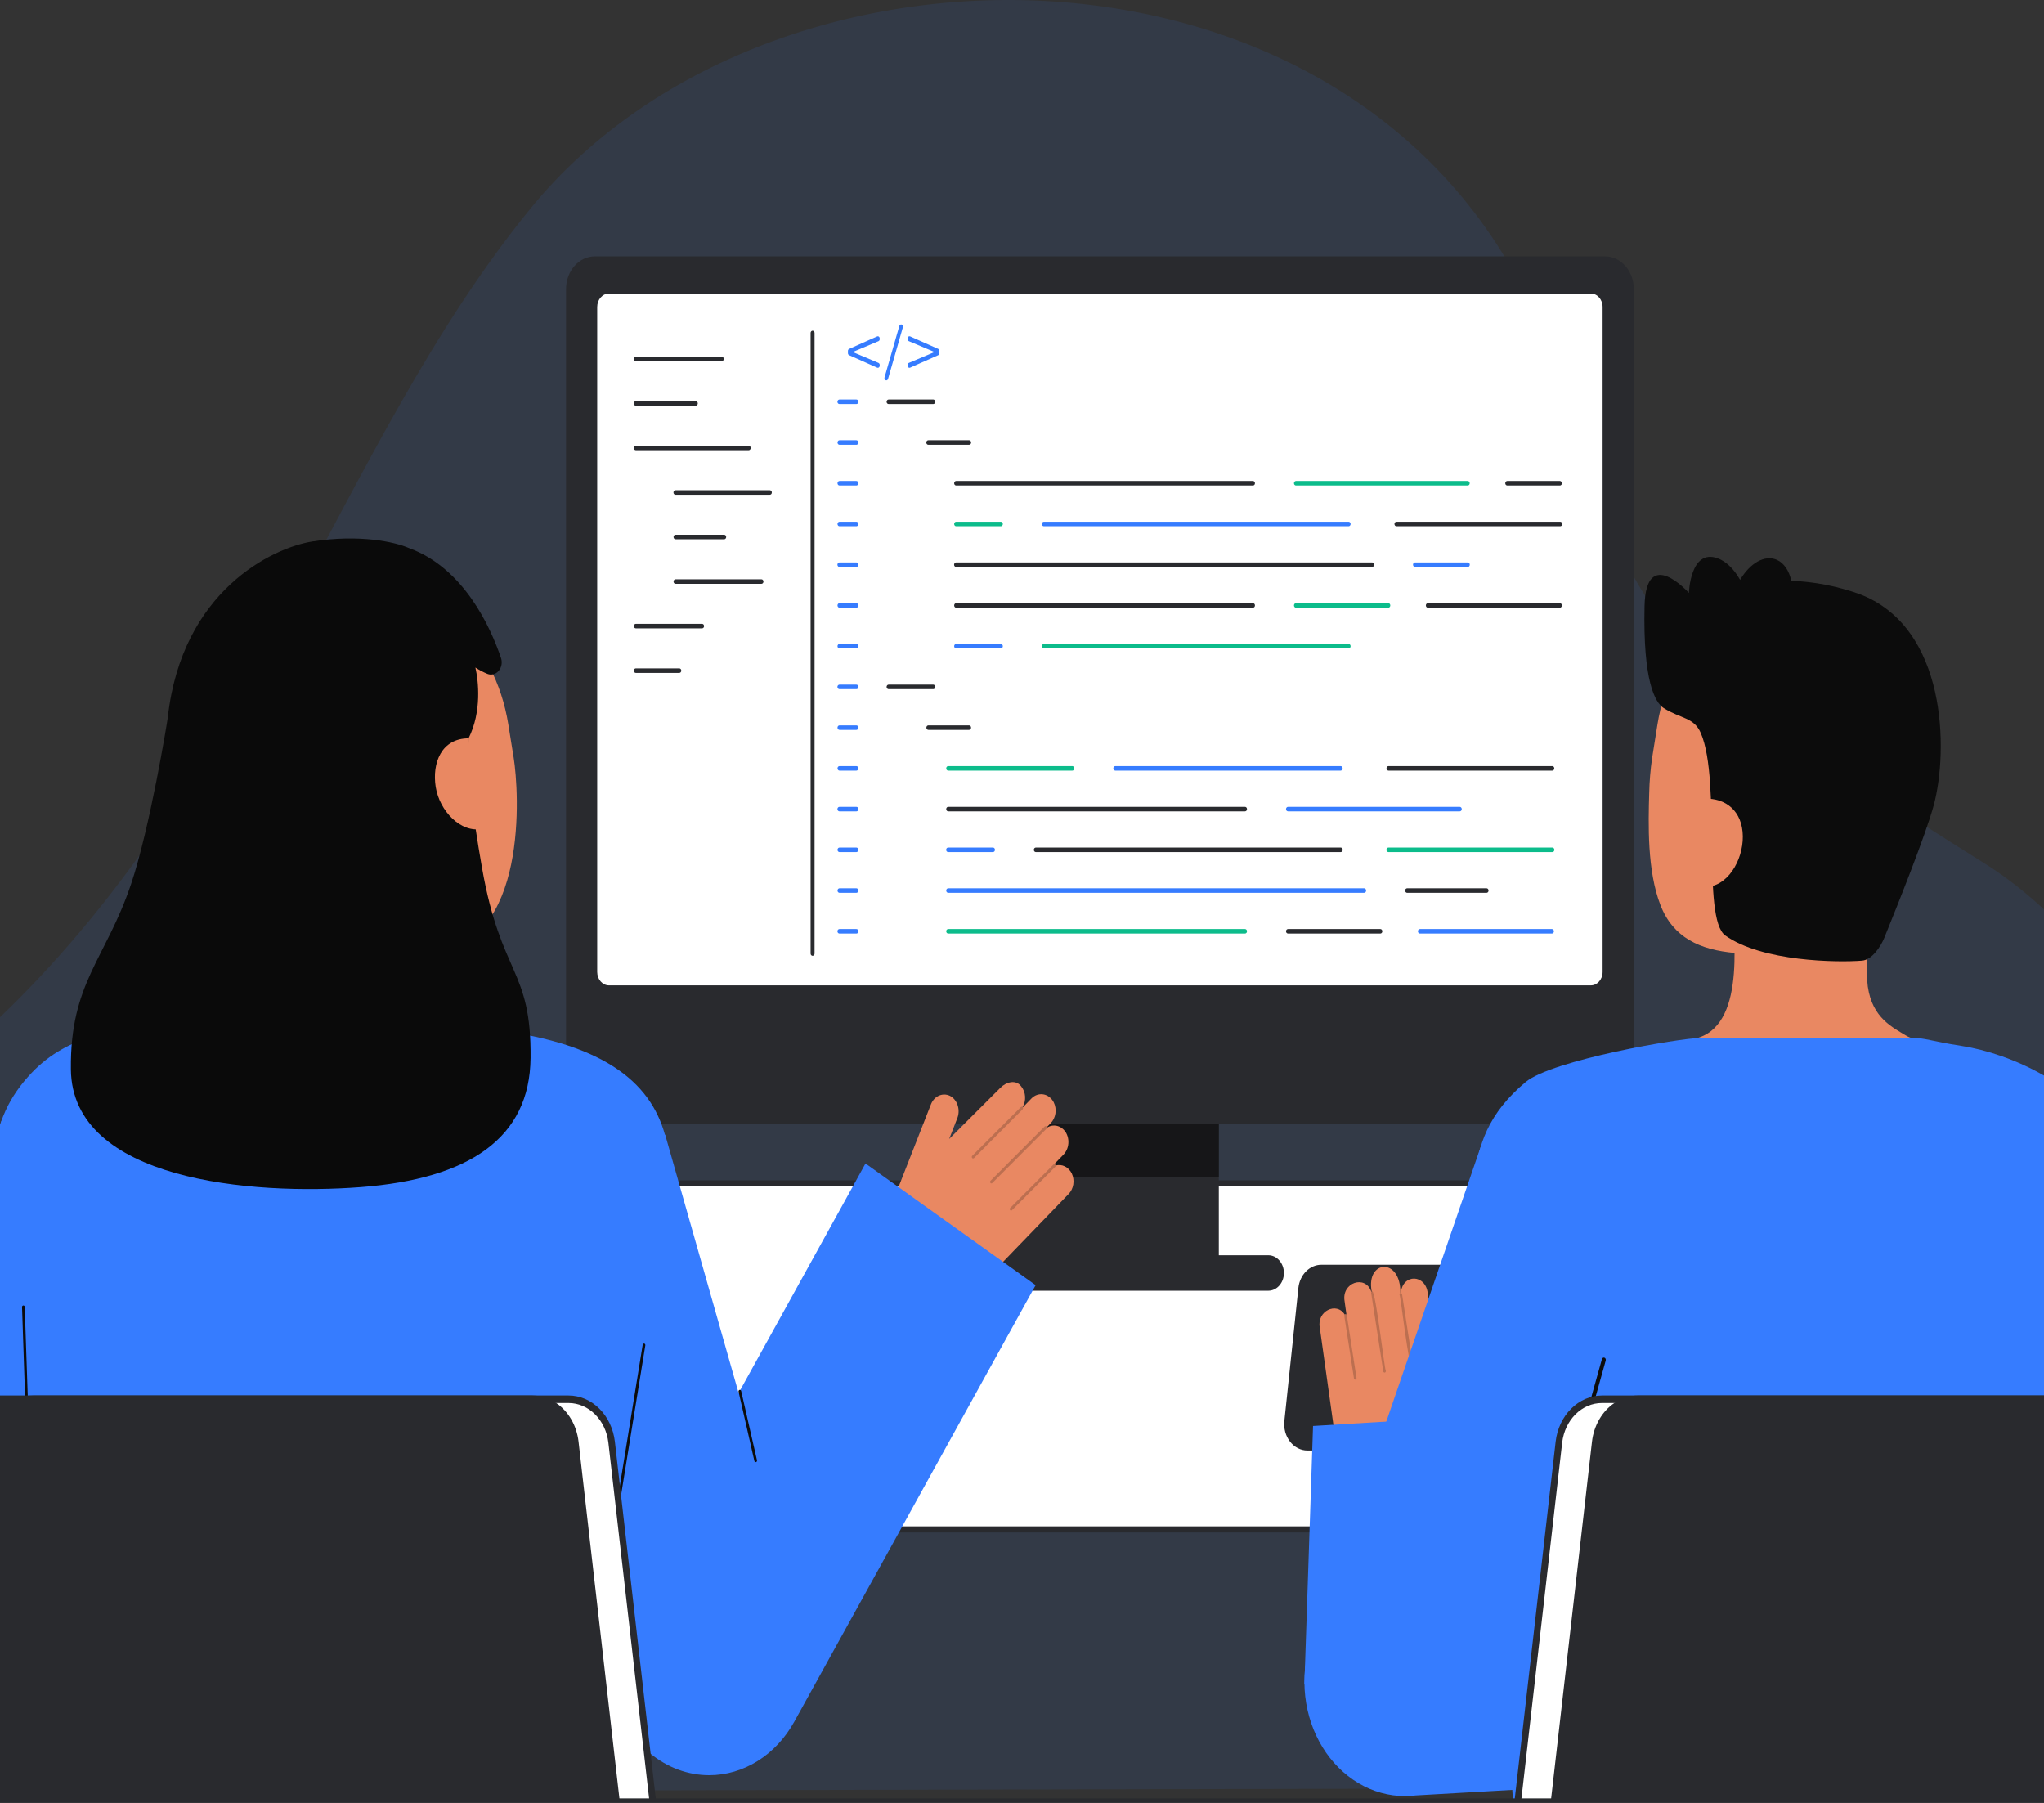 <svg width="127" height="112" viewBox="0 0 127 112" fill="none" xmlns="http://www.w3.org/2000/svg">
<rect x="0" y="0" width="127" height="112" fill="#333333" stroke="none"/>
<g clip-path="url(#clip0_301_7666)">
<path opacity="0.1" d="M125.268 111.04C139.734 111.04 144.141 97.473 139.974 80.857C137.617 71.461 132.166 59.173 123.262 53.612C98.895 38.394 102.179 37.664 96.147 21.466C86.3 -4.975 48.437 -5.995 32.965 12.952C20.927 27.694 15.776 48.477 -0.625 63.79C-20.422 82.273 -15.022 111.308 3.994 111.308L125.268 111.04Z" fill="#367CFF"/>
<path d="M141.468 95.016H-11.112L-2.331 73.522H132.686L141.468 95.016Z" fill="#292A2E"/>
<path d="M141.468 95.016H-11.112L-2.331 73.522H132.686L141.468 95.016Z" fill="white"/>
<path d="M141.467 95.206H-11.112C-11.14 95.206 -11.167 95.198 -11.192 95.183C-11.216 95.167 -11.237 95.145 -11.252 95.118C-11.267 95.091 -11.276 95.06 -11.278 95.028C-11.28 94.997 -11.274 94.965 -11.262 94.936L-2.482 73.441C-2.468 73.409 -2.447 73.381 -2.421 73.362C-2.394 73.343 -2.363 73.332 -2.331 73.332H132.686C132.718 73.332 132.749 73.343 132.775 73.362C132.802 73.381 132.823 73.409 132.837 73.441L141.619 94.936C141.631 94.965 141.636 94.996 141.634 95.028C141.632 95.06 141.624 95.091 141.609 95.118C141.594 95.144 141.573 95.167 141.549 95.182C141.524 95.198 141.497 95.206 141.469 95.206H141.467ZM-10.85 94.827H141.205L132.581 73.711H-2.225L-10.85 94.827Z" fill="#292A2E"/>
<path d="M75.729 66.325H60.953V79.028H75.729V66.325Z" fill="#292A2E"/>
<path opacity="0.64" d="M75.729 66.325H60.953V73.112H75.729V66.325Z" fill="#0C0C0C"/>
<path d="M99.724 15.928H36.958C35.971 15.928 35.17 16.838 35.17 17.96V67.773C35.17 68.895 35.971 69.805 36.958 69.805H99.724C100.711 69.805 101.512 68.895 101.512 67.773V17.96C101.512 16.838 100.711 15.928 99.724 15.928Z" fill="#292A2E"/>
<path d="M98.841 18.237H37.84C37.435 18.237 37.106 18.61 37.106 19.071V60.383C37.106 60.844 37.435 61.218 37.84 61.218H98.841C99.247 61.218 99.575 60.844 99.575 60.383V19.071C99.575 18.61 99.247 18.237 98.841 18.237Z" fill="white"/>
<path d="M78.803 77.984H57.879C57.343 77.984 56.909 78.478 56.909 79.087C56.909 79.696 57.343 80.189 57.879 80.189H78.803C79.339 80.189 79.773 79.696 79.773 79.087C79.773 78.478 79.339 77.984 78.803 77.984Z" fill="#292A2E"/>
<path d="M57.992 25.102H55.214C55.198 25.103 55.181 25.1 55.166 25.093C55.15 25.086 55.136 25.076 55.124 25.063C55.112 25.05 55.103 25.034 55.096 25.017C55.09 24.999 55.086 24.981 55.086 24.962C55.086 24.943 55.09 24.924 55.096 24.907C55.103 24.89 55.112 24.874 55.124 24.861C55.136 24.848 55.15 24.837 55.166 24.831C55.181 24.824 55.198 24.821 55.214 24.822H57.992C58.024 24.823 58.054 24.838 58.077 24.864C58.099 24.891 58.111 24.925 58.111 24.962C58.111 24.998 58.099 25.033 58.077 25.059C58.054 25.085 58.024 25.101 57.992 25.102Z" fill="#292A2E"/>
<path d="M53.21 25.102H52.159C52.143 25.103 52.126 25.1 52.111 25.093C52.095 25.086 52.081 25.076 52.069 25.063C52.057 25.05 52.048 25.034 52.041 25.017C52.035 24.999 52.031 24.981 52.031 24.962C52.031 24.943 52.035 24.924 52.041 24.907C52.048 24.89 52.057 24.874 52.069 24.861C52.081 24.848 52.095 24.837 52.111 24.831C52.126 24.824 52.143 24.821 52.159 24.822H53.21C53.227 24.821 53.243 24.824 53.259 24.831C53.274 24.837 53.288 24.848 53.3 24.861C53.312 24.874 53.322 24.89 53.328 24.907C53.335 24.924 53.338 24.943 53.338 24.962C53.338 24.981 53.335 24.999 53.328 25.017C53.322 25.034 53.312 25.05 53.3 25.063C53.288 25.076 53.274 25.086 53.259 25.093C53.243 25.1 53.227 25.103 53.21 25.102Z" fill="#367CFF"/>
<path d="M53.211 27.633H52.16C52.127 27.633 52.095 27.618 52.072 27.591C52.049 27.565 52.036 27.529 52.036 27.492C52.036 27.455 52.049 27.419 52.072 27.393C52.095 27.367 52.127 27.352 52.16 27.352H53.211C53.243 27.352 53.275 27.367 53.298 27.393C53.321 27.419 53.334 27.455 53.334 27.492C53.334 27.529 53.321 27.565 53.298 27.591C53.275 27.618 53.243 27.633 53.211 27.633Z" fill="#367CFF"/>
<path d="M53.211 30.163H52.16C52.127 30.163 52.095 30.148 52.072 30.122C52.049 30.096 52.036 30.06 52.036 30.023C52.036 29.985 52.049 29.95 52.072 29.923C52.095 29.897 52.127 29.882 52.16 29.882H53.211C53.243 29.882 53.275 29.897 53.298 29.923C53.321 29.95 53.334 29.985 53.334 30.023C53.334 30.06 53.321 30.096 53.298 30.122C53.275 30.148 53.243 30.163 53.211 30.163Z" fill="#367CFF"/>
<path d="M53.211 32.693H52.16C52.127 32.693 52.095 32.679 52.072 32.652C52.049 32.626 52.036 32.59 52.036 32.553C52.036 32.516 52.049 32.48 52.072 32.454C52.095 32.428 52.127 32.413 52.16 32.413H53.211C53.243 32.413 53.275 32.428 53.298 32.454C53.321 32.48 53.334 32.516 53.334 32.553C53.334 32.59 53.321 32.626 53.298 32.652C53.275 32.679 53.243 32.693 53.211 32.693Z" fill="#367CFF"/>
<path d="M53.21 35.224H52.159C52.143 35.224 52.126 35.221 52.111 35.215C52.095 35.208 52.081 35.198 52.069 35.184C52.057 35.172 52.048 35.156 52.041 35.138C52.035 35.121 52.031 35.102 52.031 35.084C52.031 35.065 52.035 35.046 52.041 35.029C52.048 35.011 52.057 34.996 52.069 34.983C52.081 34.969 52.095 34.959 52.111 34.953C52.126 34.946 52.143 34.943 52.159 34.943H53.21C53.227 34.943 53.243 34.946 53.259 34.953C53.274 34.959 53.288 34.969 53.3 34.983C53.312 34.996 53.322 35.011 53.328 35.029C53.335 35.046 53.338 35.065 53.338 35.084C53.338 35.102 53.335 35.121 53.328 35.138C53.322 35.156 53.312 35.172 53.3 35.184C53.288 35.198 53.274 35.208 53.259 35.215C53.243 35.221 53.227 35.224 53.21 35.224Z" fill="#367CFF"/>
<path d="M53.211 37.753H52.16C52.127 37.753 52.095 37.739 52.072 37.712C52.049 37.686 52.036 37.65 52.036 37.613C52.036 37.576 52.049 37.54 52.072 37.514C52.095 37.488 52.127 37.473 52.16 37.473H53.211C53.243 37.473 53.275 37.488 53.298 37.514C53.321 37.54 53.334 37.576 53.334 37.613C53.334 37.65 53.321 37.686 53.298 37.712C53.275 37.739 53.243 37.753 53.211 37.753Z" fill="#367CFF"/>
<path d="M53.211 40.285H52.16C52.127 40.285 52.095 40.27 52.072 40.243C52.049 40.217 52.036 40.181 52.036 40.144C52.036 40.107 52.049 40.071 52.072 40.045C52.095 40.019 52.127 40.004 52.16 40.004H53.211C53.243 40.004 53.275 40.019 53.298 40.045C53.321 40.071 53.334 40.107 53.334 40.144C53.334 40.181 53.321 40.217 53.298 40.243C53.275 40.27 53.243 40.285 53.211 40.285Z" fill="#367CFF"/>
<path d="M53.21 42.815H52.159C52.143 42.816 52.126 42.812 52.111 42.806C52.095 42.799 52.081 42.789 52.069 42.776C52.057 42.763 52.048 42.747 52.041 42.73C52.035 42.712 52.031 42.694 52.031 42.675C52.031 42.656 52.035 42.637 52.041 42.62C52.048 42.602 52.057 42.587 52.069 42.574C52.081 42.56 52.095 42.55 52.111 42.544C52.126 42.537 52.143 42.534 52.159 42.534H53.21C53.227 42.534 53.243 42.537 53.259 42.544C53.274 42.55 53.288 42.56 53.3 42.574C53.312 42.587 53.322 42.602 53.328 42.62C53.335 42.637 53.338 42.656 53.338 42.675C53.338 42.694 53.335 42.712 53.328 42.73C53.322 42.747 53.312 42.763 53.3 42.776C53.288 42.789 53.274 42.799 53.259 42.806C53.243 42.812 53.227 42.816 53.21 42.815Z" fill="#367CFF"/>
<path d="M53.211 45.346H52.16C52.127 45.346 52.095 45.331 52.072 45.305C52.049 45.278 52.036 45.243 52.036 45.205C52.036 45.168 52.049 45.133 52.072 45.106C52.095 45.08 52.127 45.065 52.16 45.065H53.211C53.243 45.065 53.275 45.08 53.298 45.106C53.321 45.133 53.334 45.168 53.334 45.205C53.334 45.243 53.321 45.278 53.298 45.305C53.275 45.331 53.243 45.346 53.211 45.346Z" fill="#367CFF"/>
<path d="M53.211 47.876H52.16C52.127 47.876 52.095 47.861 52.072 47.835C52.049 47.808 52.036 47.773 52.036 47.736C52.036 47.698 52.049 47.663 52.072 47.636C52.095 47.61 52.127 47.595 52.16 47.595H53.211C53.243 47.595 53.275 47.61 53.298 47.636C53.321 47.663 53.334 47.698 53.334 47.736C53.334 47.773 53.321 47.808 53.298 47.835C53.275 47.861 53.243 47.876 53.211 47.876Z" fill="#367CFF"/>
<path d="M53.21 50.406H52.159C52.143 50.407 52.126 50.404 52.111 50.397C52.095 50.39 52.081 50.38 52.069 50.367C52.057 50.354 52.048 50.338 52.041 50.321C52.035 50.303 52.031 50.285 52.031 50.266C52.031 50.247 52.035 50.228 52.041 50.211C52.048 50.194 52.057 50.178 52.069 50.165C52.081 50.152 52.095 50.142 52.111 50.135C52.126 50.128 52.143 50.125 52.159 50.126H53.21C53.227 50.125 53.243 50.128 53.259 50.135C53.274 50.142 53.288 50.152 53.3 50.165C53.312 50.178 53.322 50.194 53.328 50.211C53.335 50.228 53.338 50.247 53.338 50.266C53.338 50.285 53.335 50.303 53.328 50.321C53.322 50.338 53.312 50.354 53.3 50.367C53.288 50.38 53.274 50.39 53.259 50.397C53.243 50.404 53.227 50.407 53.21 50.406Z" fill="#367CFF"/>
<path d="M53.211 52.937H52.16C52.127 52.937 52.095 52.922 52.072 52.895C52.049 52.869 52.036 52.833 52.036 52.796C52.036 52.759 52.049 52.723 52.072 52.697C52.095 52.671 52.127 52.656 52.16 52.656H53.211C53.243 52.656 53.275 52.671 53.298 52.697C53.321 52.723 53.334 52.759 53.334 52.796C53.334 52.833 53.321 52.869 53.298 52.895C53.275 52.922 53.243 52.937 53.211 52.937Z" fill="#367CFF"/>
<path d="M53.211 55.467H52.16C52.127 55.467 52.095 55.452 52.072 55.426C52.049 55.4 52.036 55.364 52.036 55.327C52.036 55.289 52.049 55.254 52.072 55.227C52.095 55.201 52.127 55.186 52.16 55.186H53.211C53.243 55.186 53.275 55.201 53.298 55.227C53.321 55.254 53.334 55.289 53.334 55.327C53.334 55.364 53.321 55.4 53.298 55.426C53.275 55.452 53.243 55.467 53.211 55.467Z" fill="#367CFF"/>
<path d="M53.21 57.997H52.159C52.143 57.998 52.126 57.995 52.111 57.988C52.095 57.981 52.081 57.971 52.069 57.958C52.057 57.945 52.048 57.929 52.041 57.912C52.035 57.895 52.031 57.876 52.031 57.857C52.031 57.838 52.035 57.82 52.041 57.802C52.048 57.785 52.057 57.769 52.069 57.756C52.081 57.743 52.095 57.733 52.111 57.726C52.126 57.719 52.143 57.716 52.159 57.717H53.21C53.227 57.716 53.243 57.719 53.259 57.726C53.274 57.733 53.288 57.743 53.3 57.756C53.312 57.769 53.322 57.785 53.328 57.802C53.335 57.82 53.338 57.838 53.338 57.857C53.338 57.876 53.335 57.895 53.328 57.912C53.322 57.929 53.312 57.945 53.3 57.958C53.288 57.971 53.274 57.981 53.259 57.988C53.243 57.995 53.227 57.998 53.21 57.997Z" fill="#367CFF"/>
<path d="M60.212 27.632H57.681C57.665 27.633 57.648 27.63 57.633 27.623C57.617 27.616 57.603 27.606 57.591 27.593C57.579 27.58 57.569 27.564 57.563 27.547C57.557 27.53 57.553 27.511 57.553 27.492C57.553 27.473 57.557 27.455 57.563 27.437C57.569 27.42 57.579 27.404 57.591 27.391C57.603 27.378 57.617 27.368 57.633 27.361C57.648 27.354 57.665 27.351 57.681 27.352H60.212C60.228 27.351 60.245 27.354 60.261 27.361C60.276 27.368 60.29 27.378 60.302 27.391C60.314 27.404 60.324 27.42 60.33 27.437C60.337 27.455 60.34 27.473 60.34 27.492C60.34 27.511 60.337 27.53 60.33 27.547C60.324 27.564 60.314 27.58 60.302 27.593C60.29 27.606 60.276 27.616 60.261 27.623C60.245 27.63 60.228 27.633 60.212 27.632Z" fill="#292A2E"/>
<path d="M57.992 42.815H55.214C55.198 42.816 55.181 42.812 55.166 42.806C55.15 42.799 55.136 42.789 55.124 42.776C55.112 42.763 55.103 42.747 55.096 42.73C55.09 42.712 55.086 42.694 55.086 42.675C55.086 42.656 55.09 42.637 55.096 42.62C55.103 42.602 55.112 42.587 55.124 42.574C55.136 42.56 55.15 42.55 55.166 42.544C55.181 42.537 55.198 42.534 55.214 42.534H57.992C58.024 42.536 58.054 42.551 58.077 42.577C58.099 42.603 58.111 42.638 58.111 42.675C58.111 42.711 58.099 42.746 58.077 42.772C58.054 42.798 58.024 42.813 57.992 42.815Z" fill="#292A2E"/>
<path d="M60.212 45.346H57.681C57.649 45.346 57.617 45.331 57.594 45.305C57.571 45.278 57.558 45.243 57.558 45.205C57.558 45.168 57.571 45.133 57.594 45.106C57.617 45.08 57.649 45.065 57.681 45.065H60.212C60.245 45.065 60.276 45.08 60.3 45.106C60.323 45.133 60.336 45.168 60.336 45.205C60.336 45.243 60.323 45.278 60.3 45.305C60.276 45.331 60.245 45.346 60.212 45.346Z" fill="#292A2E"/>
<path d="M77.851 30.163H59.408C59.375 30.163 59.344 30.148 59.321 30.122C59.298 30.096 59.285 30.06 59.285 30.023C59.285 29.985 59.298 29.95 59.321 29.923C59.344 29.897 59.375 29.882 59.408 29.882H77.851C77.884 29.882 77.915 29.897 77.938 29.923C77.961 29.95 77.974 29.985 77.974 30.023C77.974 30.06 77.961 30.096 77.938 30.122C77.915 30.148 77.884 30.163 77.851 30.163Z" fill="#292A2E"/>
<path d="M91.194 30.163H80.521C80.489 30.163 80.457 30.148 80.434 30.122C80.411 30.096 80.398 30.06 80.398 30.023C80.398 29.985 80.411 29.95 80.434 29.923C80.457 29.897 80.489 29.882 80.521 29.882H91.194C91.227 29.882 91.258 29.897 91.281 29.923C91.304 29.95 91.317 29.985 91.317 30.023C91.317 30.06 91.304 30.096 91.281 30.122C91.258 30.148 91.227 30.163 91.194 30.163Z" fill="#0CBC8B"/>
<path d="M96.921 30.163H93.65C93.618 30.163 93.586 30.148 93.563 30.122C93.54 30.096 93.527 30.06 93.527 30.023C93.527 29.985 93.54 29.95 93.563 29.923C93.586 29.897 93.618 29.882 93.65 29.882H96.921C96.954 29.882 96.986 29.897 97.009 29.923C97.032 29.95 97.045 29.985 97.045 30.023C97.045 30.06 97.032 30.096 97.009 30.122C96.986 30.148 96.954 30.163 96.921 30.163H96.921Z" fill="#292A2E"/>
<path d="M85.251 35.224H59.408C59.391 35.224 59.375 35.221 59.359 35.215C59.344 35.208 59.33 35.197 59.318 35.184C59.306 35.171 59.296 35.156 59.29 35.138C59.283 35.121 59.28 35.102 59.28 35.083C59.28 35.065 59.283 35.046 59.29 35.029C59.296 35.011 59.306 34.995 59.318 34.982C59.33 34.969 59.344 34.959 59.359 34.952C59.375 34.946 59.391 34.943 59.408 34.943H85.251C85.268 34.943 85.284 34.946 85.3 34.952C85.315 34.959 85.329 34.969 85.341 34.982C85.353 34.995 85.363 35.011 85.369 35.029C85.376 35.046 85.379 35.065 85.379 35.083C85.379 35.102 85.376 35.121 85.369 35.138C85.363 35.156 85.353 35.171 85.341 35.184C85.329 35.197 85.315 35.208 85.3 35.215C85.284 35.221 85.268 35.224 85.251 35.224Z" fill="#292A2E"/>
<path d="M91.193 35.224H87.922C87.906 35.224 87.889 35.221 87.874 35.215C87.858 35.208 87.844 35.197 87.832 35.184C87.82 35.171 87.811 35.156 87.804 35.138C87.798 35.121 87.794 35.102 87.794 35.083C87.794 35.065 87.798 35.046 87.804 35.029C87.811 35.011 87.82 34.995 87.832 34.982C87.844 34.969 87.858 34.959 87.874 34.952C87.889 34.946 87.906 34.943 87.922 34.943H91.194C91.21 34.943 91.227 34.946 91.242 34.952C91.258 34.959 91.272 34.969 91.284 34.982C91.296 34.995 91.305 35.011 91.312 35.029C91.318 35.046 91.322 35.065 91.322 35.083C91.322 35.102 91.318 35.121 91.312 35.138C91.305 35.156 91.296 35.171 91.284 35.184C91.272 35.197 91.258 35.208 91.242 35.215C91.227 35.221 91.21 35.224 91.194 35.224H91.193Z" fill="#367CFF"/>
<path d="M62.186 32.693H59.408C59.375 32.693 59.344 32.679 59.321 32.652C59.298 32.626 59.285 32.59 59.285 32.553C59.285 32.516 59.298 32.48 59.321 32.454C59.344 32.428 59.375 32.413 59.408 32.413H62.186C62.219 32.413 62.25 32.428 62.273 32.454C62.297 32.48 62.309 32.516 62.309 32.553C62.309 32.59 62.297 32.626 62.273 32.652C62.25 32.679 62.219 32.693 62.186 32.693Z" fill="#0CBC8B"/>
<path d="M83.794 32.693H64.857C64.824 32.693 64.793 32.679 64.769 32.652C64.746 32.626 64.733 32.59 64.733 32.553C64.733 32.516 64.746 32.48 64.769 32.454C64.793 32.428 64.824 32.413 64.857 32.413H83.794C83.826 32.413 83.858 32.428 83.881 32.454C83.904 32.48 83.917 32.516 83.917 32.553C83.917 32.59 83.904 32.626 83.881 32.652C83.858 32.679 83.826 32.693 83.794 32.693Z" fill="#367CFF"/>
<path d="M96.943 32.693H86.764C86.731 32.693 86.7 32.679 86.677 32.652C86.654 32.626 86.641 32.59 86.641 32.553C86.641 32.516 86.654 32.48 86.677 32.454C86.7 32.428 86.731 32.413 86.764 32.413H96.943C96.975 32.413 97.007 32.428 97.03 32.454C97.053 32.48 97.066 32.516 97.066 32.553C97.066 32.59 97.053 32.626 97.03 32.652C97.007 32.679 96.975 32.693 96.943 32.693Z" fill="#292A2E"/>
<path d="M77.851 37.753H59.408C59.375 37.753 59.344 37.739 59.321 37.712C59.298 37.686 59.285 37.65 59.285 37.613C59.285 37.576 59.298 37.54 59.321 37.514C59.344 37.488 59.375 37.473 59.408 37.473H77.851C77.884 37.473 77.915 37.488 77.938 37.514C77.961 37.54 77.974 37.576 77.974 37.613C77.974 37.65 77.961 37.686 77.938 37.712C77.915 37.739 77.884 37.753 77.851 37.753Z" fill="#292A2E"/>
<path d="M86.26 37.753H80.521C80.489 37.753 80.457 37.739 80.434 37.712C80.411 37.686 80.398 37.65 80.398 37.613C80.398 37.576 80.411 37.54 80.434 37.514C80.457 37.488 80.489 37.473 80.521 37.473H86.26C86.293 37.473 86.324 37.488 86.347 37.514C86.37 37.54 86.383 37.576 86.383 37.613C86.383 37.65 86.37 37.686 86.347 37.712C86.324 37.739 86.293 37.753 86.26 37.753Z" fill="#0CBC8B"/>
<path d="M96.921 37.753H88.716C88.683 37.753 88.652 37.739 88.629 37.712C88.606 37.686 88.593 37.65 88.593 37.613C88.593 37.576 88.606 37.54 88.629 37.514C88.652 37.488 88.683 37.473 88.716 37.473H96.921C96.954 37.473 96.986 37.488 97.009 37.514C97.032 37.54 97.045 37.576 97.045 37.613C97.045 37.65 97.032 37.686 97.009 37.712C96.986 37.739 96.954 37.753 96.921 37.753Z" fill="#292A2E"/>
<path d="M62.186 40.285H59.408C59.375 40.285 59.344 40.27 59.321 40.243C59.298 40.217 59.285 40.181 59.285 40.144C59.285 40.107 59.298 40.071 59.321 40.045C59.344 40.019 59.375 40.004 59.408 40.004H62.186C62.219 40.004 62.25 40.019 62.273 40.045C62.297 40.071 62.309 40.107 62.309 40.144C62.309 40.181 62.297 40.217 62.273 40.243C62.25 40.27 62.219 40.285 62.186 40.285Z" fill="#367CFF"/>
<path d="M83.794 40.285H64.857C64.824 40.285 64.793 40.27 64.769 40.243C64.746 40.217 64.733 40.181 64.733 40.144C64.733 40.107 64.746 40.071 64.769 40.045C64.793 40.019 64.824 40.004 64.857 40.004H83.794C83.826 40.004 83.858 40.019 83.881 40.045C83.904 40.071 83.917 40.107 83.917 40.144C83.917 40.181 83.904 40.217 83.881 40.243C83.858 40.27 83.826 40.285 83.794 40.285Z" fill="#0CBC8B"/>
<path d="M77.357 50.406H58.914C58.882 50.406 58.85 50.391 58.827 50.365C58.804 50.339 58.791 50.303 58.791 50.266C58.791 50.229 58.804 50.193 58.827 50.167C58.85 50.14 58.882 50.126 58.914 50.126H77.357C77.39 50.126 77.421 50.14 77.444 50.167C77.467 50.193 77.48 50.229 77.48 50.266C77.48 50.303 77.467 50.339 77.444 50.365C77.421 50.391 77.39 50.406 77.357 50.406Z" fill="#292A2E"/>
<path d="M90.7 50.406H80.028C79.995 50.406 79.964 50.391 79.94 50.365C79.917 50.339 79.904 50.303 79.904 50.266C79.904 50.229 79.917 50.193 79.94 50.167C79.964 50.14 79.995 50.126 80.028 50.126H90.7C90.733 50.126 90.764 50.14 90.787 50.167C90.811 50.193 90.824 50.229 90.824 50.266C90.824 50.303 90.811 50.339 90.787 50.365C90.764 50.391 90.733 50.406 90.7 50.406Z" fill="#367CFF"/>
<path d="M66.627 47.876H58.914C58.882 47.876 58.85 47.861 58.827 47.835C58.804 47.808 58.791 47.773 58.791 47.736C58.791 47.698 58.804 47.663 58.827 47.636C58.85 47.61 58.882 47.595 58.914 47.595H66.627C66.66 47.595 66.691 47.61 66.714 47.636C66.737 47.663 66.751 47.698 66.751 47.736C66.751 47.773 66.737 47.808 66.714 47.835C66.691 47.861 66.66 47.876 66.627 47.876Z" fill="#0CBC8B"/>
<path d="M83.299 47.876H69.297C69.264 47.876 69.233 47.861 69.21 47.835C69.186 47.808 69.173 47.773 69.173 47.736C69.173 47.698 69.186 47.663 69.21 47.636C69.233 47.61 69.264 47.595 69.297 47.595H83.299C83.332 47.595 83.363 47.61 83.387 47.636C83.41 47.663 83.423 47.698 83.423 47.736C83.423 47.773 83.41 47.808 83.387 47.835C83.363 47.861 83.332 47.876 83.299 47.876Z" fill="#367CFF"/>
<path d="M96.449 47.876H86.27C86.238 47.876 86.206 47.861 86.183 47.835C86.16 47.808 86.147 47.773 86.147 47.736C86.147 47.698 86.16 47.663 86.183 47.636C86.206 47.61 86.238 47.595 86.27 47.595H96.449C96.482 47.595 96.513 47.61 96.536 47.636C96.559 47.663 96.573 47.698 96.573 47.736C96.573 47.773 96.559 47.808 96.536 47.835C96.513 47.861 96.482 47.876 96.449 47.876Z" fill="#292A2E"/>
<path d="M84.758 55.467H58.914C58.882 55.467 58.85 55.452 58.827 55.426C58.804 55.4 58.791 55.364 58.791 55.327C58.791 55.289 58.804 55.254 58.827 55.227C58.85 55.201 58.882 55.186 58.914 55.186H84.758C84.791 55.186 84.822 55.201 84.845 55.227C84.868 55.254 84.881 55.289 84.881 55.327C84.881 55.364 84.868 55.4 84.845 55.426C84.822 55.452 84.791 55.467 84.758 55.467Z" fill="#367CFF"/>
<path d="M92.365 55.467H87.429C87.396 55.467 87.365 55.452 87.341 55.426C87.318 55.4 87.305 55.364 87.305 55.327C87.305 55.289 87.318 55.254 87.341 55.227C87.365 55.201 87.396 55.186 87.429 55.186H92.365C92.398 55.186 92.429 55.201 92.452 55.227C92.475 55.254 92.488 55.289 92.488 55.327C92.488 55.364 92.475 55.4 92.452 55.426C92.429 55.452 92.398 55.467 92.365 55.467Z" fill="#292A2E"/>
<path d="M61.692 52.937H58.914C58.898 52.937 58.881 52.934 58.866 52.927C58.85 52.921 58.836 52.91 58.824 52.897C58.812 52.884 58.803 52.868 58.797 52.851C58.79 52.834 58.787 52.815 58.787 52.796C58.787 52.777 58.79 52.759 58.797 52.741C58.803 52.724 58.812 52.708 58.824 52.695C58.836 52.682 58.85 52.672 58.866 52.665C58.881 52.658 58.898 52.655 58.914 52.656H61.692C61.709 52.655 61.725 52.658 61.741 52.665C61.757 52.672 61.771 52.682 61.783 52.695C61.794 52.708 61.804 52.724 61.81 52.741C61.817 52.759 61.82 52.777 61.82 52.796C61.82 52.815 61.817 52.834 61.81 52.851C61.804 52.868 61.794 52.884 61.783 52.897C61.771 52.91 61.757 52.921 61.741 52.927C61.725 52.934 61.709 52.937 61.692 52.937Z" fill="#367CFF"/>
<path d="M83.299 52.937H64.363C64.346 52.937 64.33 52.934 64.314 52.927C64.299 52.921 64.285 52.91 64.273 52.897C64.261 52.884 64.251 52.868 64.245 52.851C64.238 52.834 64.235 52.815 64.235 52.796C64.235 52.777 64.238 52.759 64.245 52.741C64.251 52.724 64.261 52.708 64.273 52.695C64.285 52.682 64.299 52.672 64.314 52.665C64.33 52.658 64.346 52.655 64.363 52.656H83.299C83.316 52.655 83.332 52.658 83.348 52.665C83.363 52.672 83.377 52.682 83.389 52.695C83.401 52.708 83.411 52.724 83.417 52.741C83.424 52.759 83.427 52.777 83.427 52.796C83.427 52.815 83.424 52.834 83.417 52.851C83.411 52.868 83.401 52.884 83.389 52.897C83.377 52.91 83.363 52.921 83.348 52.927C83.332 52.934 83.316 52.937 83.299 52.937Z" fill="#292A2E"/>
<path d="M96.449 52.937H86.27C86.254 52.937 86.237 52.934 86.222 52.927C86.206 52.921 86.192 52.91 86.18 52.897C86.168 52.884 86.159 52.868 86.152 52.851C86.146 52.834 86.143 52.815 86.143 52.796C86.143 52.777 86.146 52.759 86.152 52.741C86.159 52.724 86.168 52.708 86.18 52.695C86.192 52.682 86.206 52.672 86.222 52.665C86.237 52.658 86.254 52.655 86.27 52.656H96.449C96.466 52.655 96.482 52.658 96.498 52.665C96.513 52.672 96.528 52.682 96.539 52.695C96.551 52.708 96.561 52.724 96.567 52.741C96.574 52.759 96.577 52.777 96.577 52.796C96.577 52.815 96.574 52.834 96.567 52.851C96.561 52.868 96.551 52.884 96.539 52.897C96.528 52.91 96.513 52.921 96.498 52.927C96.482 52.934 96.466 52.937 96.449 52.937Z" fill="#0CBC8B"/>
<path d="M77.357 57.997H58.914C58.882 57.997 58.85 57.983 58.827 57.956C58.804 57.93 58.791 57.894 58.791 57.857C58.791 57.82 58.804 57.784 58.827 57.758C58.85 57.732 58.882 57.717 58.914 57.717H77.357C77.39 57.717 77.421 57.732 77.444 57.758C77.467 57.784 77.48 57.82 77.48 57.857C77.48 57.894 77.467 57.93 77.444 57.956C77.421 57.983 77.39 57.997 77.357 57.997Z" fill="#0CBC8B"/>
<path d="M85.766 57.997H80.028C79.995 57.997 79.964 57.983 79.94 57.956C79.917 57.93 79.904 57.894 79.904 57.857C79.904 57.82 79.917 57.784 79.94 57.758C79.964 57.732 79.995 57.717 80.028 57.717H85.766C85.799 57.717 85.83 57.732 85.853 57.758C85.876 57.784 85.889 57.82 85.889 57.857C85.889 57.894 85.876 57.93 85.853 57.956C85.83 57.983 85.799 57.997 85.766 57.997Z" fill="#292A2E"/>
<path d="M96.427 57.997H88.222C88.189 57.997 88.158 57.983 88.135 57.956C88.112 57.93 88.099 57.894 88.099 57.857C88.099 57.82 88.112 57.784 88.135 57.758C88.158 57.732 88.189 57.717 88.222 57.717H96.427C96.46 57.717 96.491 57.732 96.514 57.758C96.538 57.784 96.551 57.82 96.551 57.857C96.551 57.894 96.538 57.93 96.514 57.956C96.491 57.983 96.46 57.997 96.427 57.997H96.427Z" fill="#367CFF"/>
<path d="M50.488 59.38C50.472 59.38 50.456 59.376 50.441 59.369C50.426 59.362 50.412 59.352 50.401 59.339C50.389 59.326 50.38 59.31 50.374 59.293C50.368 59.276 50.365 59.258 50.365 59.239V20.685C50.365 20.648 50.378 20.612 50.401 20.586C50.424 20.56 50.455 20.545 50.488 20.545C50.521 20.545 50.552 20.56 50.575 20.586C50.599 20.612 50.611 20.648 50.611 20.685V59.239C50.611 59.258 50.608 59.276 50.602 59.293C50.596 59.31 50.587 59.326 50.575 59.339C50.564 59.352 50.55 59.362 50.535 59.369C50.52 59.376 50.504 59.38 50.488 59.38Z" fill="#292A2E"/>
<path d="M44.847 22.437H39.505C39.472 22.437 39.441 22.422 39.417 22.396C39.394 22.37 39.381 22.334 39.381 22.297C39.381 22.26 39.394 22.224 39.417 22.198C39.441 22.171 39.472 22.157 39.505 22.157H44.846C44.879 22.157 44.91 22.171 44.934 22.198C44.957 22.224 44.97 22.26 44.97 22.297C44.97 22.334 44.957 22.37 44.934 22.396C44.91 22.422 44.879 22.437 44.846 22.437H44.847Z" fill="#292A2E"/>
<path d="M43.238 25.204H39.504C39.488 25.204 39.471 25.201 39.456 25.194C39.44 25.188 39.426 25.177 39.414 25.164C39.402 25.151 39.393 25.136 39.386 25.118C39.38 25.101 39.377 25.082 39.377 25.063C39.377 25.044 39.38 25.026 39.386 25.009C39.393 24.991 39.402 24.976 39.414 24.962C39.426 24.949 39.44 24.939 39.456 24.932C39.471 24.926 39.488 24.922 39.504 24.923H43.237C43.269 24.924 43.299 24.94 43.321 24.966C43.343 24.992 43.356 25.027 43.356 25.063C43.356 25.1 43.343 25.135 43.321 25.161C43.299 25.187 43.269 25.202 43.237 25.204H43.238Z" fill="#292A2E"/>
<path d="M46.52 27.97H39.505C39.472 27.97 39.441 27.956 39.417 27.929C39.394 27.903 39.381 27.867 39.381 27.83C39.381 27.793 39.394 27.757 39.417 27.731C39.441 27.705 39.472 27.69 39.505 27.69H46.52C46.552 27.69 46.584 27.705 46.607 27.731C46.63 27.757 46.643 27.793 46.643 27.83C46.643 27.867 46.63 27.903 46.607 27.929C46.584 27.956 46.552 27.97 46.52 27.97H46.52Z" fill="#292A2E"/>
<path d="M47.828 30.737H41.972C41.956 30.738 41.939 30.735 41.924 30.728C41.908 30.721 41.894 30.711 41.882 30.698C41.87 30.685 41.861 30.669 41.854 30.652C41.848 30.634 41.844 30.616 41.844 30.597C41.844 30.578 41.848 30.559 41.854 30.542C41.861 30.524 41.87 30.509 41.882 30.496C41.894 30.483 41.908 30.472 41.924 30.466C41.939 30.459 41.956 30.456 41.972 30.456H47.828C47.845 30.456 47.861 30.459 47.877 30.466C47.892 30.472 47.907 30.483 47.919 30.496C47.931 30.509 47.94 30.524 47.947 30.542C47.953 30.559 47.956 30.578 47.956 30.597C47.956 30.616 47.953 30.634 47.947 30.652C47.94 30.669 47.931 30.685 47.919 30.698C47.907 30.711 47.892 30.721 47.877 30.728C47.861 30.735 47.845 30.738 47.828 30.737Z" fill="#292A2E"/>
<path d="M44.997 33.504H41.972C41.939 33.504 41.908 33.489 41.885 33.463C41.862 33.436 41.849 33.401 41.849 33.363C41.849 33.326 41.862 33.291 41.885 33.264C41.908 33.238 41.939 33.223 41.972 33.223H44.997C45.029 33.223 45.061 33.238 45.084 33.264C45.107 33.291 45.12 33.326 45.12 33.363C45.12 33.401 45.107 33.436 45.084 33.463C45.061 33.489 45.029 33.504 44.997 33.504Z" fill="#292A2E"/>
<path d="M47.313 36.27H41.972C41.939 36.27 41.908 36.256 41.885 36.229C41.862 36.203 41.849 36.167 41.849 36.13C41.849 36.093 41.862 36.057 41.885 36.031C41.908 36.005 41.939 35.99 41.972 35.99H47.313C47.346 35.99 47.377 36.005 47.4 36.031C47.423 36.057 47.437 36.093 47.437 36.13C47.437 36.167 47.423 36.203 47.4 36.229C47.377 36.256 47.346 36.27 47.313 36.27Z" fill="#292A2E"/>
<path d="M43.624 39.037H39.505C39.472 39.037 39.441 39.022 39.417 38.996C39.394 38.97 39.381 38.934 39.381 38.897C39.381 38.86 39.394 38.824 39.417 38.798C39.441 38.771 39.472 38.757 39.505 38.757H43.623C43.656 38.757 43.688 38.771 43.711 38.798C43.734 38.824 43.747 38.86 43.747 38.897C43.747 38.934 43.734 38.97 43.711 38.996C43.688 39.022 43.656 39.037 43.623 39.037H43.624Z" fill="#292A2E"/>
<path d="M42.208 41.804H39.505C39.472 41.804 39.441 41.789 39.417 41.763C39.394 41.736 39.381 41.701 39.381 41.663C39.381 41.626 39.394 41.591 39.417 41.564C39.441 41.538 39.472 41.523 39.505 41.523H42.208C42.24 41.523 42.272 41.538 42.295 41.564C42.318 41.591 42.331 41.626 42.331 41.663C42.331 41.701 42.318 41.736 42.295 41.763C42.272 41.789 42.24 41.804 42.208 41.804H42.208Z" fill="#292A2E"/>
<path d="M53.043 21.844V21.894L54.585 22.545C54.607 22.555 54.626 22.573 54.639 22.595C54.652 22.618 54.659 22.644 54.659 22.671V22.719C54.659 22.74 54.655 22.761 54.646 22.78C54.637 22.798 54.624 22.814 54.609 22.826C54.593 22.838 54.575 22.846 54.556 22.848C54.537 22.851 54.518 22.848 54.5 22.84L52.759 22.065C52.737 22.055 52.718 22.038 52.705 22.016C52.692 21.994 52.685 21.968 52.685 21.942V21.799C52.684 21.772 52.691 21.746 52.705 21.724C52.718 21.702 52.737 21.685 52.759 21.675L54.5 20.899C54.514 20.894 54.529 20.891 54.544 20.891C54.567 20.891 54.59 20.899 54.609 20.913C54.624 20.925 54.637 20.942 54.646 20.961C54.655 20.98 54.659 21.001 54.659 21.023V21.07C54.659 21.097 54.652 21.123 54.639 21.145C54.626 21.167 54.607 21.184 54.585 21.194L53.043 21.844Z" fill="#367CFF"/>
<path d="M56.1 20.326L55.177 23.538C55.17 23.565 55.155 23.588 55.135 23.605C55.115 23.622 55.091 23.631 55.066 23.631C55.048 23.631 55.031 23.626 55.014 23.617C54.999 23.608 54.985 23.594 54.975 23.577C54.964 23.561 54.956 23.541 54.953 23.521C54.949 23.501 54.95 23.48 54.955 23.459L55.878 20.25C55.886 20.223 55.901 20.199 55.921 20.182C55.941 20.166 55.966 20.156 55.991 20.156C56.009 20.156 56.027 20.16 56.042 20.17C56.058 20.179 56.072 20.192 56.082 20.209C56.093 20.226 56.101 20.245 56.104 20.265C56.107 20.285 56.105 20.306 56.1 20.326Z" fill="#367CFF"/>
<path d="M58.365 21.799V21.942C58.365 21.968 58.359 21.994 58.346 22.016C58.333 22.038 58.315 22.055 58.294 22.065L56.55 22.84C56.532 22.848 56.513 22.851 56.495 22.848C56.476 22.846 56.459 22.838 56.443 22.826C56.428 22.814 56.415 22.799 56.406 22.78C56.397 22.761 56.392 22.74 56.392 22.719V22.671C56.391 22.644 56.398 22.617 56.412 22.594C56.426 22.572 56.446 22.555 56.468 22.545L58.01 21.894V21.844L56.468 21.193C56.446 21.184 56.426 21.168 56.412 21.145C56.398 21.123 56.391 21.097 56.392 21.069V21.022C56.392 21 56.397 20.979 56.406 20.96C56.415 20.941 56.428 20.924 56.443 20.912C56.462 20.898 56.485 20.89 56.508 20.89C56.522 20.89 56.536 20.893 56.55 20.898L58.294 21.675C58.315 21.684 58.334 21.702 58.347 21.724C58.359 21.746 58.366 21.772 58.365 21.799Z" fill="#367CFF"/>
<path d="M-4.994 111.361C-6 111.361 -6.991 111.085 -7.883 110.555C-8.774 110.026 -9.54 109.26 -10.115 108.321C-10.691 107.383 -11.058 106.3 -11.186 105.166C-11.314 104.031 -11.199 102.878 -10.851 101.805C-10.498 100.716 -1.44 74.126 0.138 69.505L11.038 76.718C10.152 79.317 6.939 89.166 4.359 97.1L8.646 96.57L9.995 109.551L-4.319 111.32C-4.543 111.348 -4.768 111.361 -4.994 111.361Z" fill="#367CFF"/>
<path d="M30.661 63.976C30.623 63.971 29.574 68.46 21.387 67.761C15.719 67.278 14.337 62.891 14.207 62.891C14.819 62.744 15.811 62.59 16.082 62.425C16.975 61.88 17.625 61.216 17.952 59.792C18.208 58.678 18.338 54.389 18.338 52.237L27.06 54.466C26.938 56.893 26.087 62.52 29.069 63.516C29.566 63.68 30.1 63.831 30.661 63.976Z" fill="#E98862"/>
<path d="M26.758 59.237C23.32 59.545 18.903 57.895 18.064 52.678L17.308 47.972C16.468 42.756 18.198 38.026 22.517 37.128C26.836 36.23 30.744 39.787 31.583 45.003L31.918 47.087C32.24 49.088 32.892 58.687 26.758 59.237Z" fill="#E98862"/>
<path d="M10.483 63.612C7.394 63.873 4.243 64.254 1.97 66.647C-0.768 69.529 -1.264 73.074 0.483 82.827C1.986 91.219 1.389 94.886 2.395 110.372C2.424 110.829 2.488 111.772 2.488 111.772L35.538 111.71C35.538 111.71 38.635 91.164 40.345 81.688C41.645 74.483 45.06 65.737 30.66 63.975C30.623 63.97 19.075 62.888 10.483 63.612Z" fill="#367CFF"/>
<path d="M2.488 111.867C2.467 111.867 2.446 111.858 2.43 111.841C2.415 111.824 2.406 111.8 2.405 111.776L1.369 81.203C1.369 81.191 1.371 81.178 1.374 81.167C1.378 81.155 1.384 81.144 1.391 81.135C1.399 81.126 1.408 81.119 1.418 81.114C1.428 81.108 1.438 81.105 1.449 81.105C1.46 81.104 1.471 81.106 1.482 81.11C1.492 81.114 1.502 81.12 1.51 81.129C1.518 81.137 1.525 81.148 1.529 81.159C1.533 81.171 1.536 81.183 1.536 81.196L2.571 111.769C2.572 111.794 2.564 111.818 2.549 111.837C2.534 111.855 2.513 111.866 2.491 111.867L2.488 111.867Z" fill="#0C0C0C"/>
<path d="M55.521 74.528L57.843 68.606C57.894 68.475 57.969 68.359 58.061 68.263C58.154 68.167 58.264 68.095 58.383 68.05C58.501 68.005 58.627 67.988 58.752 68.002C58.877 68.015 58.998 68.058 59.107 68.127C59.306 68.262 59.453 68.477 59.521 68.729C59.588 68.981 59.571 69.252 59.472 69.49L58.975 70.76L62.153 67.584C62.5 67.224 63.13 67.035 63.459 67.505C63.597 67.677 63.679 67.896 63.692 68.127C63.706 68.359 63.65 68.589 63.534 68.779C63.538 68.782 63.541 68.785 63.544 68.789C63.546 68.792 63.548 68.796 63.549 68.799L64.086 68.244C64.185 68.141 64.304 68.065 64.432 68.021C64.561 67.977 64.697 67.966 64.829 67.988C64.962 68.011 65.089 68.068 65.2 68.153C65.311 68.239 65.404 68.352 65.472 68.484C65.576 68.694 65.613 68.938 65.577 69.175C65.541 69.412 65.435 69.628 65.276 69.787L65.048 70.023C65.051 70.034 65.052 70.045 65.051 70.056C65.238 69.937 65.456 69.898 65.666 69.945C65.876 69.992 66.065 70.122 66.198 70.313C66.339 70.526 66.403 70.792 66.379 71.057C66.355 71.322 66.243 71.567 66.067 71.743L65.5 72.33C65.513 72.328 65.527 72.33 65.539 72.335C65.552 72.34 65.563 72.349 65.572 72.36C65.582 72.374 65.588 72.39 65.59 72.408C65.782 72.355 65.985 72.374 66.166 72.465C66.348 72.555 66.498 72.71 66.594 72.907C66.691 73.116 66.724 73.356 66.686 73.589C66.648 73.821 66.543 74.032 66.386 74.188L61.602 79.141C60.932 79.834 60.096 80.284 59.201 80.433C58.305 80.582 57.391 80.424 56.575 79.978C55.871 79.594 55.327 78.913 55.058 78.08C54.789 77.246 54.816 76.327 55.134 75.516L55.521 74.528Z" fill="#E98862"/>
<g opacity="0.2">
<path d="M60.401 71.941C60.416 71.959 60.436 71.97 60.458 71.971C60.48 71.972 60.501 71.964 60.518 71.948L63.536 68.922C63.553 68.906 63.563 68.882 63.565 68.857C63.566 68.832 63.559 68.807 63.544 68.788C63.529 68.769 63.509 68.758 63.487 68.756C63.465 68.755 63.443 68.763 63.426 68.78L60.408 71.805C60.4 71.814 60.393 71.823 60.388 71.835C60.383 71.846 60.38 71.858 60.38 71.87C60.379 71.883 60.38 71.895 60.384 71.907C60.387 71.919 60.393 71.93 60.4 71.939L60.401 71.941Z" fill="#0C0C0C"/>
</g>
<g opacity="0.2">
<path d="M61.538 73.491C61.552 73.51 61.573 73.52 61.594 73.522C61.616 73.523 61.638 73.514 61.654 73.498L65.023 70.122C65.031 70.114 65.038 70.104 65.043 70.093C65.047 70.081 65.05 70.069 65.051 70.057C65.052 70.044 65.05 70.032 65.047 70.02C65.043 70.008 65.037 69.998 65.03 69.988C65.015 69.97 64.995 69.959 64.973 69.957C64.951 69.956 64.93 69.964 64.913 69.98L61.544 73.356C61.536 73.364 61.529 73.374 61.524 73.385C61.519 73.397 61.517 73.409 61.516 73.421C61.515 73.434 61.517 73.446 61.52 73.458C61.524 73.47 61.529 73.48 61.536 73.49L61.538 73.491Z" fill="#0C0C0C"/>
</g>
<g opacity="0.2">
<path d="M62.761 75.179C62.775 75.197 62.796 75.208 62.818 75.21C62.84 75.211 62.861 75.202 62.877 75.186L65.564 72.493C65.581 72.476 65.591 72.452 65.593 72.427C65.594 72.402 65.586 72.378 65.572 72.359C65.557 72.34 65.537 72.329 65.514 72.327C65.493 72.325 65.471 72.334 65.454 72.35L62.767 75.044C62.759 75.052 62.752 75.062 62.747 75.073C62.742 75.084 62.74 75.097 62.739 75.109C62.738 75.121 62.74 75.134 62.743 75.145C62.747 75.157 62.752 75.168 62.76 75.177L62.761 75.179Z" fill="#0C0C0C"/>
</g>
<path d="M29.945 53.891C29.353 50.508 29.082 48.251 29.113 45.87C29.947 44.206 29.727 42.297 29.538 41.472C29.777 41.627 30.027 41.758 30.285 41.865C30.405 41.913 30.535 41.92 30.659 41.887C30.783 41.854 30.895 41.781 30.984 41.677C31.073 41.573 31.134 41.443 31.159 41.301C31.185 41.16 31.175 41.013 31.129 40.877C30.484 38.977 28.825 35.285 25.401 34.047C24.539 33.666 22.337 33.184 19.416 33.64C16.93 34.028 11.303 36.709 10.428 44.553V44.557C10.399 44.817 9.311 51.476 8.138 54.943C6.561 59.605 4.348 61.053 4.404 66.431C4.476 73.349 15.659 74.269 22.406 73.752C29.152 73.235 32.917 70.712 32.966 65.727C33.019 60.141 31.129 60.659 29.945 53.891Z" fill="#0A0A0A"/>
<path d="M29.947 51.492C28.634 51.765 27.314 50.389 27.074 48.897C26.834 47.404 27.432 45.87 29.112 45.87L29.947 51.492Z" fill="#E98862"/>
<path d="M44.065 110.287C42.745 110.287 41.459 109.811 40.391 108.928C39.323 108.045 38.529 106.8 38.123 105.372L29.448 74.863L41.33 70.494L45.892 86.541L53.776 72.283L64.348 79.843L49.349 106.967C48.787 107.983 48.008 108.821 47.083 109.401C46.159 109.982 45.121 110.287 44.065 110.287Z" fill="#367CFF"/>
<path d="M37.065 101.863C37.06 101.863 37.054 101.863 37.049 101.862C37.028 101.857 37.008 101.843 36.996 101.822C36.984 101.801 36.979 101.776 36.983 101.751L39.932 83.548C39.934 83.536 39.938 83.525 39.944 83.514C39.95 83.504 39.957 83.495 39.966 83.488C39.975 83.481 39.986 83.475 39.996 83.473C40.007 83.47 40.018 83.47 40.029 83.472C40.039 83.475 40.05 83.479 40.059 83.486C40.068 83.493 40.076 83.501 40.082 83.512C40.088 83.522 40.093 83.534 40.095 83.546C40.097 83.558 40.097 83.57 40.096 83.583L37.147 101.786C37.143 101.808 37.133 101.827 37.118 101.841C37.103 101.855 37.084 101.863 37.065 101.863Z" fill="#0C0C0C"/>
<path d="M46.953 90.837C46.934 90.837 46.916 90.83 46.902 90.817C46.887 90.805 46.877 90.787 46.872 90.766L45.89 86.464C45.884 86.439 45.888 86.413 45.899 86.392C45.91 86.37 45.928 86.355 45.95 86.348C45.971 86.342 45.994 86.346 46.013 86.358C46.032 86.371 46.045 86.392 46.051 86.416L47.033 90.719C47.037 90.733 47.037 90.748 47.034 90.762C47.032 90.776 47.026 90.789 47.019 90.801C47.011 90.812 47.001 90.821 46.989 90.828C46.978 90.834 46.965 90.837 46.953 90.837H46.953Z" fill="#0C0C0C"/>
<path d="M113.783 90.116H81.231C81.028 90.116 80.826 90.067 80.641 89.972C80.455 89.877 80.289 89.738 80.154 89.565C80.019 89.391 79.917 89.188 79.856 88.967C79.796 88.746 79.776 88.512 79.801 88.282L80.672 80.017C80.714 79.62 80.882 79.253 81.146 78.987C81.41 78.721 81.75 78.574 82.102 78.574H113.783C114.165 78.574 114.532 78.747 114.802 79.054C115.072 79.361 115.224 79.778 115.224 80.213V88.478C115.224 88.912 115.072 89.329 114.802 89.636C114.532 89.943 114.165 90.116 113.783 90.116Z" fill="#292A2E"/>
<path d="M90.037 90.193L91.429 84.119C91.46 83.985 91.466 83.846 91.446 83.71C91.427 83.573 91.383 83.443 91.317 83.327C91.251 83.212 91.164 83.113 91.063 83.037C90.962 82.961 90.847 82.911 90.728 82.888C89.737 82.675 89.616 84.227 89.429 84.971L88.714 80.384C88.605 79.147 87.142 79.107 87.034 80.339C87.026 80.338 87.019 80.339 87.012 80.344C87.046 78.091 84.853 78.265 85.228 80.24C85.22 80.246 85.213 80.253 85.208 80.262C84.841 79.169 83.34 79.681 83.543 80.839L83.659 81.672C83.652 81.664 83.644 81.657 83.634 81.652C83.625 81.648 83.615 81.645 83.605 81.645C83.595 81.645 83.585 81.647 83.575 81.651C83.566 81.655 83.557 81.661 83.55 81.669C83.046 80.858 81.811 81.453 82.001 82.469L82.987 89.502C83.55 94.052 89.438 95.578 90.037 90.193Z" fill="#E98862"/>
<g opacity="0.2">
<path d="M87.723 84.882C87.506 84.859 87.043 80.579 86.957 80.445C86.953 80.421 86.958 80.396 86.97 80.376C86.983 80.356 87.001 80.343 87.022 80.339C87.043 80.335 87.065 80.34 87.082 80.354C87.1 80.368 87.112 80.389 87.116 80.413L87.789 84.776C87.791 84.788 87.791 84.8 87.788 84.812C87.786 84.824 87.782 84.835 87.776 84.845C87.769 84.855 87.761 84.863 87.752 84.87C87.743 84.876 87.733 84.88 87.723 84.882Z" fill="#0C0C0C"/>
</g>
<g opacity="0.2">
<path d="M86.038 85.274C86.017 85.277 85.996 85.271 85.979 85.257C85.962 85.243 85.95 85.222 85.947 85.198L85.194 80.329C85.19 80.305 85.195 80.281 85.207 80.261C85.219 80.241 85.238 80.228 85.259 80.223C85.48 80.2 86.017 85.064 86.106 85.166C86.108 85.178 86.107 85.191 86.105 85.203C86.103 85.215 86.098 85.226 86.092 85.236C86.085 85.246 86.078 85.255 86.068 85.261C86.059 85.268 86.049 85.272 86.038 85.274Z" fill="#0C0C0C"/>
</g>
<g opacity="0.2">
<path d="M84.216 85.71C84.195 85.713 84.174 85.707 84.157 85.693C84.14 85.679 84.128 85.658 84.125 85.634L83.524 81.75C83.521 81.727 83.526 81.703 83.539 81.684C83.551 81.664 83.57 81.651 83.59 81.647C83.611 81.643 83.632 81.648 83.649 81.662C83.667 81.675 83.679 81.695 83.683 81.719L84.284 85.602C84.286 85.614 84.286 85.627 84.283 85.639C84.281 85.651 84.276 85.662 84.27 85.672C84.264 85.682 84.256 85.691 84.247 85.697C84.237 85.704 84.227 85.708 84.216 85.71Z" fill="#0C0C0C"/>
</g>
<path d="M40.553 111.867H1.858L-0.602 90.381C-0.651 89.95 -0.619 89.512 -0.507 89.096C-0.396 88.68 -0.208 88.296 0.044 87.97C0.297 87.643 0.607 87.381 0.956 87.202C1.304 87.023 1.682 86.93 2.064 86.93H35.336C35.989 86.93 36.62 87.2 37.11 87.69C37.601 88.179 37.919 88.856 38.003 89.592L40.553 111.867Z" fill="white"/>
<path d="M38.204 89.563C38.112 88.772 37.771 88.045 37.243 87.517C36.716 86.99 36.038 86.699 35.336 86.697H2.064C1.698 86.697 1.336 86.776 0.997 86.93C0.853 86.994 0.714 87.072 0.582 87.163C0.097 87.491 -0.292 87.974 -0.539 88.551C-0.785 89.129 -0.878 89.775 -0.805 90.412L1.653 111.867H2.064L-0.399 90.353C-0.444 89.955 -0.415 89.55 -0.312 89.165C-0.209 88.781 -0.035 88.426 0.198 88.124C0.431 87.822 0.718 87.58 1.04 87.415C1.361 87.249 1.711 87.163 2.064 87.163H35.336C35.938 87.165 36.52 87.415 36.973 87.867C37.426 88.319 37.72 88.943 37.8 89.622L40.347 111.867H40.76L38.204 89.563Z" fill="#292A2E"/>
<path d="M38.296 111.867H-0.4L-2.859 90.381C-2.909 89.95 -2.877 89.512 -2.765 89.096C-2.654 88.68 -2.466 88.296 -2.214 87.969C-1.961 87.643 -1.651 87.381 -1.302 87.202C-0.954 87.022 -0.576 86.93 -0.194 86.93H33.078C33.73 86.93 34.361 87.2 34.851 87.69C35.342 88.18 35.659 88.856 35.743 89.592L38.296 111.867Z" fill="#292A2E"/>
<path d="M35.947 89.563C35.89 89.07 35.735 88.597 35.495 88.182C35.254 87.766 34.934 87.418 34.558 87.163C34.426 87.072 34.287 86.995 34.144 86.93C33.804 86.776 33.443 86.697 33.078 86.697H-0.194C-0.605 86.697 -1.012 86.796 -1.387 86.989C-1.762 87.182 -2.096 87.464 -2.368 87.816C-2.639 88.167 -2.842 88.581 -2.962 89.028C-3.081 89.476 -3.116 89.948 -3.063 90.412L-0.607 111.867H-0.194L-2.656 90.353C-2.702 89.955 -2.672 89.55 -2.57 89.165C-2.467 88.781 -2.293 88.426 -2.06 88.124C-1.827 87.822 -1.54 87.58 -1.218 87.415C-0.896 87.249 -0.547 87.163 -0.194 87.163H33.077C33.68 87.165 34.262 87.415 34.715 87.867C35.168 88.319 35.462 88.943 35.542 89.622L38.089 111.867H38.502L35.947 89.563Z" fill="#292A2E"/>
<path d="M103.979 64.914C104.017 64.908 104.44 72.902 112.607 72.205C118.26 71.724 120.276 64.903 120.406 64.903C119.796 64.755 118.77 64.541 118.499 64.377C117.609 63.833 116.341 63.267 116.054 61.301C115.888 60.168 116.169 54.371 116.083 53.225L107.571 55.427C107.692 57.849 108.541 63.462 105.566 64.455C105.072 64.62 104.538 64.771 103.979 64.914Z" fill="#E98862"/>
<path d="M107.81 59.204C111.237 59.505 115.637 57.851 116.465 52.65L117.212 47.958C118.041 42.757 116.31 38.047 112.004 37.16C107.698 36.273 103.808 39.826 102.98 45.026L102.649 47.104C102.546 47.819 102.487 48.542 102.47 49.267C102.415 51.182 102.337 54.095 103.17 56.234C103.957 58.255 105.621 59.012 107.81 59.204Z" fill="#E98862"/>
<path d="M115.496 36.893C114.136 36.411 112.724 36.138 111.3 36.082C111.162 35.464 110.855 34.984 110.402 34.782C109.649 34.448 108.73 34.986 108.118 36.025C107.778 35.432 107.316 34.897 106.705 34.68C105.02 34.083 104.936 36.837 104.936 36.837C104.936 36.837 102.263 33.838 102.18 37.663C102.079 42.291 102.826 43.649 103.372 43.991C104.45 44.668 105.252 44.554 105.679 45.549C106.97 48.564 105.704 57.056 107.199 58.119C109.488 59.748 114.177 59.804 115.7 59.68C116.286 59.633 116.834 58.861 117.081 58.255C117.877 56.298 119.654 51.864 120.148 50.029C121.061 46.645 120.992 38.934 115.496 36.893Z" fill="#0C0C0C"/>
<path d="M106.175 55.086C107.497 54.923 108.416 53.182 108.272 51.678C108.128 50.174 106.978 49.478 105.655 49.641L105.07 50.733L105.039 55.226L106.175 55.086Z" fill="#E98862"/>
<path d="M92.239 82.602C92.497 86.05 93.752 107.563 94 111.811H128.202C128.396 107.98 129.263 91.23 129.996 83.738C130.695 76.59 132.067 73.011 131.061 70.897C129.418 67.443 124.927 65.447 121.864 64.976C119.994 64.688 119.609 64.482 118.847 64.482H105.678C104.426 64.482 96.429 65.854 94.79 67.224C90.254 71.018 91.691 75.294 92.239 82.602Z" fill="#367CFF"/>
<path d="M135.505 111.585C136.511 111.585 137.502 111.309 138.394 110.78C139.286 110.25 140.052 109.484 140.627 108.545C141.202 107.607 141.57 106.524 141.698 105.389C141.826 104.255 141.711 103.102 141.363 102.028C141.009 100.939 132.726 75.995 131.149 71.372L119.472 76.753C120.358 79.351 123.571 89.202 126.152 97.136L121.864 96.606L120.514 110.724L134.829 111.543C135.054 111.571 135.279 111.585 135.505 111.585Z" fill="#367CFF"/>
<path d="M87.291 111.585C86.285 111.585 85.294 111.309 84.402 110.779C83.51 110.25 82.744 109.484 82.169 108.545C81.594 107.607 81.226 106.524 81.098 105.389C80.97 104.255 81.085 103.102 81.433 102.028C81.786 100.939 90.417 75.884 91.994 71.263L103.324 76.753C102.437 79.352 99.225 89.202 96.644 97.137L100.932 96.607L102.281 110.725L87.967 111.544C87.742 111.572 87.517 111.585 87.291 111.585Z" fill="#367CFF"/>
<path d="M96.617 95.482C96.597 95.482 96.578 95.476 96.561 95.466C96.543 95.456 96.528 95.442 96.516 95.423C96.505 95.405 96.497 95.385 96.494 95.362C96.491 95.34 96.492 95.318 96.498 95.297L99.53 84.443C99.534 84.425 99.542 84.408 99.552 84.393C99.563 84.379 99.576 84.366 99.591 84.357C99.605 84.348 99.621 84.343 99.638 84.341C99.655 84.339 99.671 84.341 99.687 84.347C99.703 84.353 99.718 84.362 99.731 84.374C99.743 84.387 99.754 84.402 99.761 84.419C99.769 84.436 99.773 84.454 99.774 84.473C99.775 84.492 99.773 84.511 99.767 84.529L96.736 95.381C96.728 95.41 96.712 95.436 96.691 95.454C96.67 95.472 96.644 95.481 96.617 95.482Z" fill="#0C0C0C"/>
<path d="M135.465 90.381L133.004 111.867H94.31L96.861 89.592C96.945 88.856 97.262 88.18 97.752 87.69C98.243 87.2 98.873 86.93 99.526 86.93H132.798C133.18 86.93 133.558 87.022 133.907 87.201C134.255 87.38 134.566 87.642 134.819 87.969C135.071 88.296 135.259 88.68 135.371 89.096C135.482 89.512 135.514 89.95 135.465 90.381Z" fill="white"/>
<path d="M134.972 87.816C134.773 87.558 134.54 87.338 134.281 87.163C134.148 87.072 134.009 86.994 133.865 86.93C133.525 86.776 133.163 86.697 132.798 86.697H99.526C98.824 86.699 98.146 86.991 97.619 87.518C97.091 88.045 96.749 88.772 96.657 89.563L94.103 111.867H94.516L97.063 89.622C97.143 88.943 97.436 88.319 97.889 87.867C98.342 87.414 98.923 87.164 99.526 87.163H132.798C133.151 87.163 133.5 87.249 133.822 87.415C134.144 87.581 134.431 87.823 134.664 88.124C134.897 88.426 135.071 88.781 135.174 89.165C135.277 89.55 135.307 89.955 135.262 90.353L132.798 111.867H133.211L135.667 90.412C135.72 89.948 135.685 89.476 135.566 89.028C135.446 88.581 135.244 88.168 134.972 87.816Z" fill="#292A2E"/>
<path d="M137.723 90.381L135.262 111.867H96.567L99.118 89.592C99.179 89.059 99.363 88.554 99.65 88.128C99.938 87.701 100.319 87.368 100.755 87.163C101.081 87.008 101.431 86.929 101.784 86.93H135.057C135.439 86.93 135.817 87.023 136.166 87.202C136.514 87.381 136.824 87.643 137.077 87.97C137.329 88.296 137.517 88.68 137.629 89.096C137.74 89.512 137.772 89.95 137.723 90.381Z" fill="#292A2E"/>
<path d="M137.23 87.816C136.958 87.465 136.624 87.183 136.249 86.99C135.875 86.797 135.468 86.697 135.057 86.697H101.784C101.263 86.698 100.752 86.859 100.305 87.163C99.929 87.417 99.608 87.766 99.368 88.181C99.127 88.597 98.972 89.07 98.915 89.563L96.361 111.867H96.774L99.321 89.622C99.4 88.943 99.693 88.319 100.146 87.867C100.599 87.414 101.181 87.164 101.784 87.163H135.057C135.41 87.163 135.759 87.249 136.081 87.415C136.403 87.58 136.69 87.822 136.923 88.124C137.156 88.426 137.33 88.781 137.433 89.165C137.536 89.55 137.565 89.955 137.519 90.353L135.057 111.867H135.468L137.926 90.412C137.978 89.948 137.944 89.476 137.824 89.028C137.704 88.581 137.501 88.168 137.23 87.816Z" fill="#292A2E"/>
<path d="M-11.12 112H140.964C140.995 112 141.025 111.986 141.047 111.961C141.068 111.936 141.081 111.903 141.081 111.868C141.081 111.832 141.068 111.799 141.047 111.774C141.025 111.749 140.995 111.735 140.964 111.735H-11.12C-11.151 111.735 -11.18 111.749 -11.202 111.774C-11.224 111.799 -11.236 111.832 -11.236 111.868C-11.236 111.903 -11.224 111.936 -11.202 111.961C-11.18 111.986 -11.151 112 -11.12 112Z" fill="#292A2E"/>
<g opacity="0.65">
<path d="M-11.12 112H140.964C140.995 112 141.025 111.986 141.047 111.961C141.068 111.936 141.081 111.903 141.081 111.868C141.081 111.832 141.068 111.799 141.047 111.774C141.025 111.749 140.995 111.735 140.964 111.735H-11.12C-11.151 111.735 -11.18 111.749 -11.202 111.774C-11.224 111.799 -11.236 111.832 -11.236 111.868C-11.236 111.903 -11.224 111.936 -11.202 111.961C-11.18 111.986 -11.151 112 -11.12 112Z" fill="#292A2E"/>
</g>
<path d="M81.047 104.6L81.583 88.591L88.98 88.146L89.653 104.6H81.047Z" fill="#367CFF"/>
</g>
<defs>
<clipPath id="clip0_301_7666">
<rect width="127" height="112" fill="white"/>
</clipPath>
</defs>
</svg>
